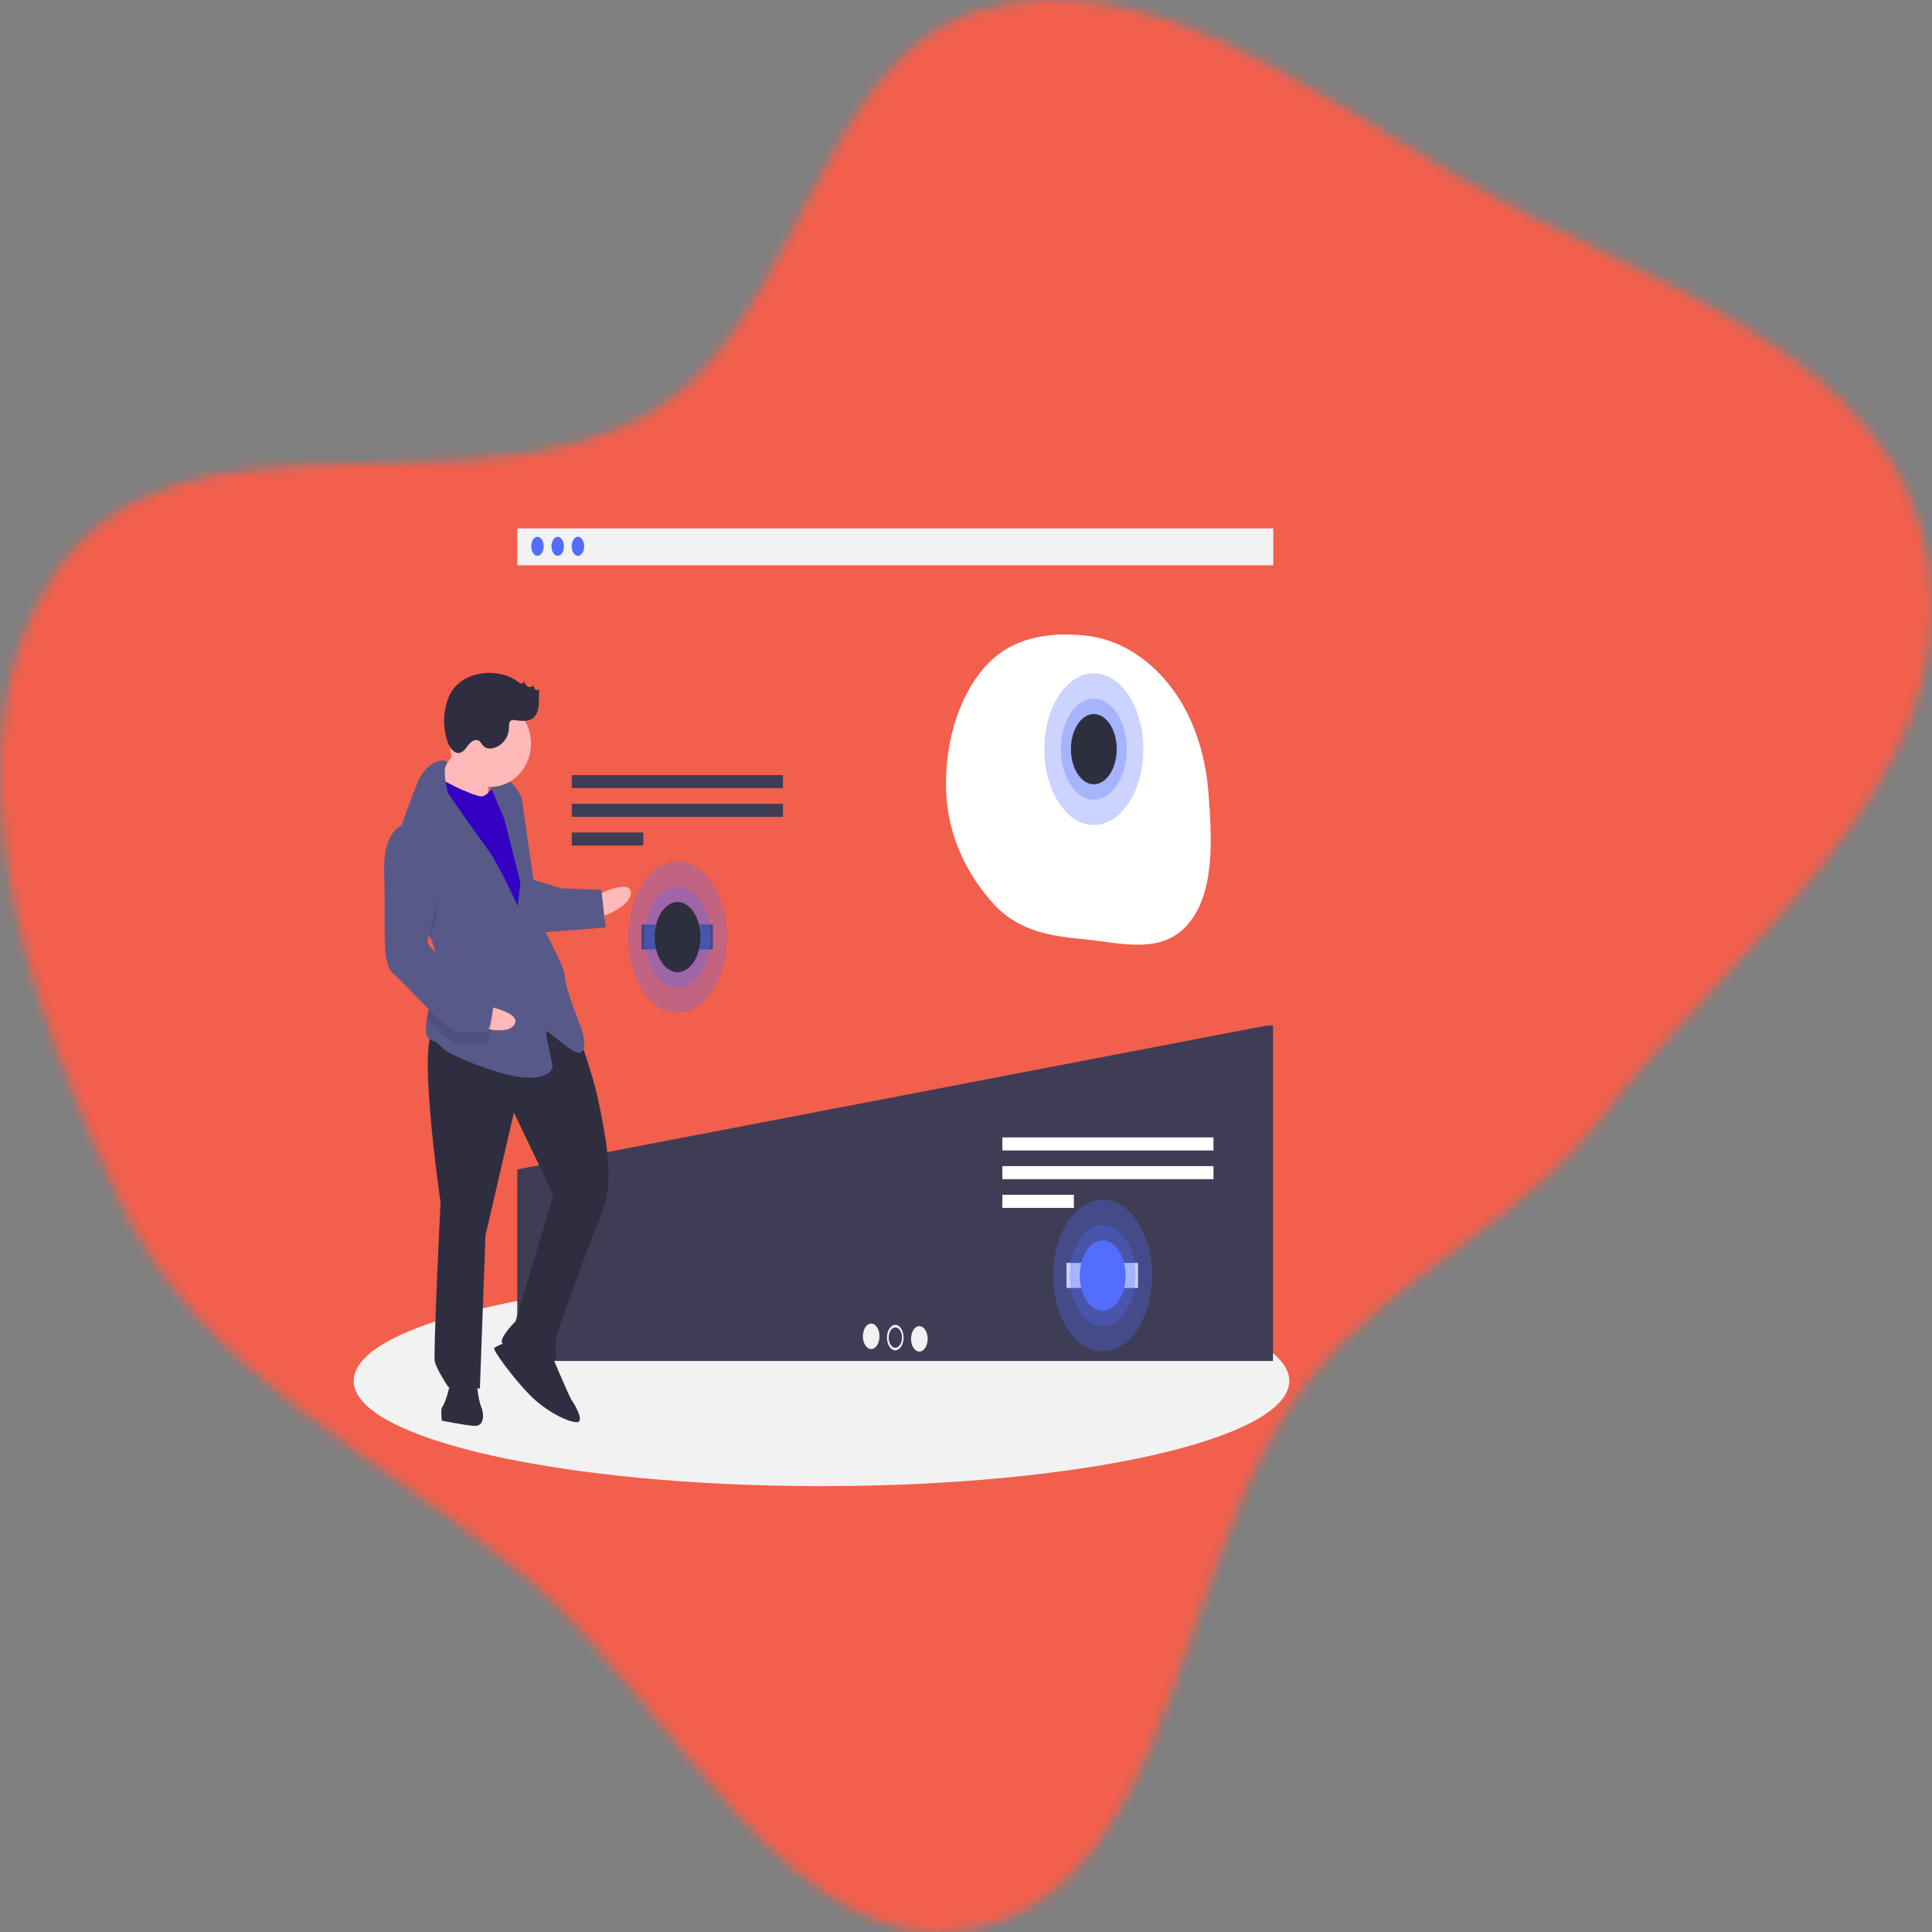 <svg width="200" height="200" viewBox="0 0 200 200" fill="none" xmlns="http://www.w3.org/2000/svg">
<rect x="0" y="0" width="200" height="200" fill="#808080" stroke="none"/>
<mask id="mask0" mask-type="alpha" maskUnits="userSpaceOnUse" x="0" y="0" width="200" height="200">
<path fill-rule="evenodd" clip-rule="evenodd" d="M101.458 1.078C118.774 -3.88 135.559 9.358 151.33 18.558C169.595 29.213 196.342 36.177 199.663 58.366C203.095 81.292 179.48 97.689 165.86 115.622C157.199 127.026 143.908 131.905 135.189 143.256C121.664 160.863 122.069 194.371 101.458 199.46C82.209 204.214 69.92 176.363 54.342 163.22C39.453 150.658 20.907 142.553 12.384 124.308C3.065 104.357 -6.413 77.299 5.778 59.256C18.65 40.204 48.645 54.071 67.648 42.516C82.858 33.268 84.595 5.905 101.458 1.078Z" fill="#C4C4C4"/>
</mask>
<g mask="url(#mask0)">
<rect x="-15.429" y="-8.039" width="242.455" height="208.467" fill="#F25F4C"/>
<path d="M85.04 153.846C111.784 153.846 133.465 148.967 133.465 142.949C133.465 136.93 111.784 132.051 85.04 132.051C58.295 132.051 36.614 136.93 36.614 142.949C36.614 148.967 58.295 153.846 85.04 153.846Z" fill="#F2F2F2"/>
<path d="M131.811 54.701H53.543V58.518H131.811V54.701Z" fill="#F2F2F2"/>
<path fill-rule="evenodd" clip-rule="evenodd" d="M112.255 65.782C115.617 66.113 118.706 67.931 121.083 70.95C123.453 73.959 124.773 77.871 125.101 82.094C125.47 86.859 125.77 92.386 122.998 95.654C120.259 98.884 115.992 97.594 112.255 97.237C108.925 96.918 105.583 96.454 103.024 93.745C100.228 90.785 98.154 86.694 97.951 82.094C97.737 77.262 99.088 72.309 101.933 69.065C104.67 65.944 108.577 65.42 112.255 65.782Z" fill="#FFFFFE"/>
<path d="M55.639 57.541C55.995 57.541 56.283 57.099 56.283 56.553C56.283 56.008 55.995 55.565 55.639 55.565C55.283 55.565 54.994 56.008 54.994 56.553C54.994 57.099 55.283 57.541 55.639 57.541Z" fill="#536DFE"/>
<path d="M57.732 57.541C58.088 57.541 58.377 57.099 58.377 56.553C58.377 56.008 58.088 55.565 57.732 55.565C57.376 55.565 57.088 56.008 57.088 56.553C57.088 57.099 57.376 57.541 57.732 57.541Z" fill="#536DFE"/>
<path d="M59.826 57.541C60.182 57.541 60.471 57.099 60.471 56.553C60.471 56.008 60.182 55.565 59.826 55.565C59.47 55.565 59.182 56.008 59.182 56.553C59.182 57.099 59.47 57.541 59.826 57.541Z" fill="#536DFE"/>
<path d="M53.601 121.045L53.546 121.101V140.885H131.784V106.133L130.851 106.217L53.601 121.045Z" fill="#3F3D56"/>
<path d="M81.049 80.236H59.192V81.587H81.049V80.236Z" fill="#3F3D56"/>
<path d="M81.049 83.208H59.192V84.559H81.049V83.208Z" fill="#3F3D56"/>
<path d="M66.595 86.18H59.192V87.531H66.595V86.18Z" fill="#3F3D56"/>
<path d="M125.62 117.744H103.764V119.095H125.62V117.744Z" fill="white"/>
<path d="M125.62 120.716H103.764V122.067H125.62V120.716Z" fill="white"/>
<path d="M111.167 123.689H103.764V125.04H111.167V123.689Z" fill="white"/>
<path d="M90.185 139.652C90.66 139.652 91.045 139.062 91.045 138.334C91.045 137.606 90.66 137.016 90.185 137.016C89.71 137.016 89.325 137.606 89.325 138.334C89.325 139.062 89.71 139.652 90.185 139.652Z" fill="#F2F2F2"/>
<path d="M92.678 139.784C93.153 139.784 93.538 139.194 93.538 138.466C93.538 137.738 93.153 137.148 92.678 137.148C92.203 137.148 91.818 137.738 91.818 138.466C91.818 139.194 92.203 139.784 92.678 139.784Z" fill="#F2F2F2"/>
<path d="M95.171 139.916C95.646 139.916 96.031 139.326 96.031 138.598C96.031 137.87 95.646 137.28 95.171 137.28C94.696 137.28 94.311 137.87 94.311 138.598C94.311 139.326 94.696 139.916 95.171 139.916Z" fill="#F2F2F2"/>
<path d="M92.686 139.52C93.066 139.52 93.374 139.048 93.374 138.466C93.374 137.884 93.066 137.411 92.686 137.411C92.306 137.411 91.998 137.884 91.998 138.466C91.998 139.048 92.306 139.52 92.686 139.52Z" fill="#3F3D56"/>
<path d="M73.803 95.7H66.4V98.29H73.803V95.7Z" fill="#3F3D56"/>
<path d="M117.805 130.737H110.402V133.326H117.805V130.737Z" fill="white"/>
<path opacity="0.3" d="M70.142 104.859C72.971 104.859 75.263 101.345 75.263 97.009C75.263 92.673 72.971 89.158 70.142 89.158C67.314 89.158 65.022 92.673 65.022 97.009C65.022 101.345 67.314 104.859 70.142 104.859Z" fill="#536DFE"/>
<path opacity="0.3" d="M70.142 102.242C72.028 102.242 73.557 99.899 73.557 97.009C73.557 94.118 72.028 91.775 70.142 91.775C68.257 91.775 66.728 94.118 66.728 97.009C66.728 99.899 68.257 102.242 70.142 102.242Z" fill="#536DFE"/>
<path d="M70.142 100.643C71.452 100.643 72.513 99.016 72.513 97.009C72.513 95.001 71.452 93.374 70.142 93.374C68.833 93.374 67.772 95.001 67.772 97.009C67.772 99.016 68.833 100.643 70.142 100.643Z" fill="#2E2F3E"/>
<path opacity="0.3" d="M113.232 85.403C116.061 85.403 118.353 81.888 118.353 77.553C118.353 73.217 116.061 69.702 113.232 69.702C110.404 69.702 108.111 73.217 108.111 77.553C108.111 81.888 110.404 85.403 113.232 85.403Z" fill="#536DFE"/>
<path opacity="0.3" d="M113.232 82.786C115.118 82.786 116.646 80.443 116.646 77.553C116.646 74.662 115.118 72.319 113.232 72.319C111.347 72.319 109.818 74.662 109.818 77.553C109.818 80.443 111.347 82.786 113.232 82.786Z" fill="#536DFE"/>
<path d="M113.232 81.187C114.542 81.187 115.603 79.56 115.603 77.553C115.603 75.545 114.542 73.918 113.232 73.918C111.923 73.918 110.861 75.545 110.861 77.553C110.861 79.56 111.923 81.187 113.232 81.187Z" fill="#2E2F3E"/>
<path opacity="0.3" d="M114.146 139.896C116.975 139.896 119.267 136.381 119.267 132.046C119.267 127.71 116.975 124.195 114.146 124.195C111.318 124.195 109.025 127.71 109.025 132.046C109.025 136.381 111.318 139.896 114.146 139.896Z" fill="#536DFE"/>
<path opacity="0.3" d="M114.145 137.279C116.031 137.279 117.559 134.936 117.559 132.046C117.559 129.155 116.031 126.812 114.145 126.812C112.26 126.812 110.731 129.155 110.731 132.046C110.731 134.936 112.26 137.279 114.145 137.279Z" fill="#536DFE"/>
<path d="M114.146 135.68C115.456 135.68 116.517 134.053 116.517 132.046C116.517 130.038 115.456 128.411 114.146 128.411C112.837 128.411 111.775 130.038 111.775 132.046C111.775 134.053 112.837 135.68 114.146 135.68Z" fill="#536DFE"/>
<path d="M61.663 92.712C61.663 92.712 65.362 90.828 65.303 92.455C65.244 94.082 61.574 95.153 61.574 95.153L61.663 92.712Z" fill="#FFB9B9"/>
<path d="M59.633 106.482C59.633 106.482 61.379 111.036 62.024 114.322C62.669 117.609 63.651 122.131 62.388 125.339C61.124 128.546 57.532 137.973 57.495 138.99C57.459 140.007 57.803 141.04 57.04 141.008C56.277 140.977 52.123 139.583 51.954 138.965C51.786 138.346 53.371 136.782 53.371 136.782L57.287 123.702L53.202 115.18L50.255 127.893L49.678 143.76C49.678 143.76 46.845 142.828 46.434 143.626C46.434 143.626 45.165 141.74 45.004 140.918C44.842 140.097 45.603 124.441 45.603 124.441C45.603 124.441 43.003 106.609 45.102 106.696C47.201 106.783 55.422 101.418 59.633 106.482Z" fill="#2F2E41"/>
<path d="M57.068 140.195C57.068 140.195 59.005 144.757 59.188 144.968C59.371 145.18 60.633 147.269 59.679 147.23C58.725 147.19 56.472 146.078 54.814 144.38C53.156 142.682 50.97 139.739 51.168 139.543C51.366 139.348 52.724 138.793 52.724 138.793L57.068 140.195Z" fill="#2F2E41"/>
<path d="M49.334 142.727C49.334 142.727 49.451 144.769 49.803 145.599C50.155 146.428 50.111 147.649 49.157 147.609C48.203 147.57 45.737 147.061 45.737 147.061C45.737 147.061 45.59 145.832 45.788 145.637C45.987 145.441 46.831 143.235 46.472 142.609C46.112 141.983 49.334 142.727 49.334 142.727Z" fill="#2F2E41"/>
<path d="M47.921 76.457C47.921 76.457 45.887 79.836 45.094 80.618C44.301 81.4 46.532 83.122 46.532 83.122L50.524 83.695C50.524 83.695 50.474 79.822 50.68 79.423C50.885 79.024 47.921 76.457 47.921 76.457Z" fill="#FFB9B9"/>
<path d="M51.392 80.879C51.392 80.879 50.57 82.474 49.807 82.443C49.043 82.411 45.096 80.618 44.927 80C44.758 79.382 43.619 84.428 43.619 84.428L53.279 102.552L55.636 100.816L54.494 90.174L53.556 84.431L51.392 80.879Z" fill="#3300C4"/>
<path d="M44.569 97.099C44.955 97.958 45.196 98.854 45.162 99.772C45.161 99.812 45.159 99.853 45.156 99.894C45.064 101.776 44.414 103.954 44.18 105.537C44.011 106.673 44.059 107.502 44.683 107.697C46.194 108.167 44.462 108.503 50.311 110.578C56.16 112.654 57.181 110.862 57.195 110.456C57.21 110.049 56.367 106.958 56.565 106.762C56.764 106.567 59.339 109.322 60.117 108.946C60.895 108.571 60.206 106.505 60.206 106.505C60.206 106.505 58.453 102.155 58.49 101.137C58.527 100.12 55.835 95.323 55.835 95.323L54.004 82.616C54.004 82.616 53.3 80.957 52.353 80.715C51.406 80.472 50.621 81.05 50.621 81.05L52.205 84.783L53.876 91.371L53.597 93.805C53.597 93.805 51.653 89.446 50.377 87.763C49.1 86.081 46.378 82.097 46.378 82.097C46.378 82.097 45.743 79.812 46.223 79.129C46.702 78.444 44.222 78.341 43.164 81.15C42.603 82.638 41.693 84.858 41.123 86.924C40.615 88.755 40.375 90.467 40.879 91.445C41.648 92.94 43.583 94.904 44.569 97.099Z" fill="#575A89"/>
<path opacity="0.1" d="M40.879 91.445C41.648 92.94 43.583 94.904 44.569 97.099C44.827 96.109 45.142 95.085 45.142 95.085C45.142 95.085 46.347 88.208 42.781 86.431C42.19 86.37 41.599 86.546 41.123 86.924C40.615 88.755 40.375 90.467 40.879 91.445Z" fill="black"/>
<path d="M55.037 91.012L58.06 91.952L62.258 92.125L62.69 96.014L55.791 96.544C55.791 96.544 54.068 91.379 55.037 91.012Z" fill="#575A89"/>
<path d="M50.105 104.087C50.105 104.087 54.15 104.802 53.227 106.1C52.304 107.398 48.721 106.033 48.721 106.033L50.105 104.087Z" fill="#FFB9B9"/>
<path opacity="0.1" d="M45.156 99.894C45.065 101.776 44.414 103.954 44.181 105.537C45.469 106.838 46.694 107.984 47.156 108.003C48.11 108.043 49.644 107.902 50.209 108.13C50.774 108.357 51.106 104.499 51.106 104.499C51.106 104.499 50.769 103.263 49.264 102.59C48.249 102.134 46.303 100.899 45.156 99.894Z" fill="black"/>
<path d="M42.825 85.21C42.825 85.21 39.596 84.669 39.77 90.381C39.945 96.093 39.43 99.738 40.729 100.811C42.028 101.883 46.246 106.743 47.2 106.783C48.154 106.822 49.688 106.682 50.253 106.909C50.818 107.136 51.15 103.279 51.15 103.279C51.15 103.279 50.813 102.042 49.308 101.369C47.804 100.696 44.26 98.308 44.289 97.494C44.319 96.681 45.186 93.864 45.186 93.864C45.186 93.864 46.392 86.987 42.825 85.21Z" fill="#575A89"/>
<path d="M50.77 81.461C53.09 81.461 54.971 79.455 54.971 76.982C54.971 74.508 53.09 72.503 50.77 72.503C48.449 72.503 46.568 74.508 46.568 76.982C46.568 79.455 48.449 81.461 50.77 81.461Z" fill="#FFB9B9"/>
<path d="M53.598 70.563C53.699 70.656 53.821 70.721 53.951 70.752C54.017 70.764 54.084 70.748 54.139 70.708C54.194 70.668 54.231 70.606 54.243 70.536C54.339 70.748 54.448 70.975 54.644 71.084C54.84 71.193 55.144 71.102 55.172 70.868C55.201 71.045 55.274 71.211 55.385 71.347C55.507 71.471 55.728 71.502 55.834 71.363C55.748 71.864 55.801 72.379 55.774 72.887C55.747 73.395 55.62 73.934 55.26 74.268C54.735 74.755 53.945 74.635 53.254 74.543C53.149 74.519 53.041 74.526 52.94 74.561C52.681 74.679 52.693 75.063 52.689 75.362C52.668 75.888 52.473 76.389 52.138 76.776C51.803 77.163 51.351 77.411 50.861 77.476C50.586 77.522 50.306 77.449 50.083 77.274C49.886 77.097 49.786 76.808 49.561 76.675C49.196 76.458 48.752 76.774 48.485 77.117C48.218 77.46 47.954 77.882 47.54 77.945C46.992 78.028 46.575 77.433 46.37 76.885C46.088 76.117 45.953 75.296 45.973 74.472C45.992 73.647 46.167 72.835 46.486 72.083C47.629 69.426 51.536 69.005 53.598 70.563Z" fill="#2F2E41"/>
</g>
</svg>

